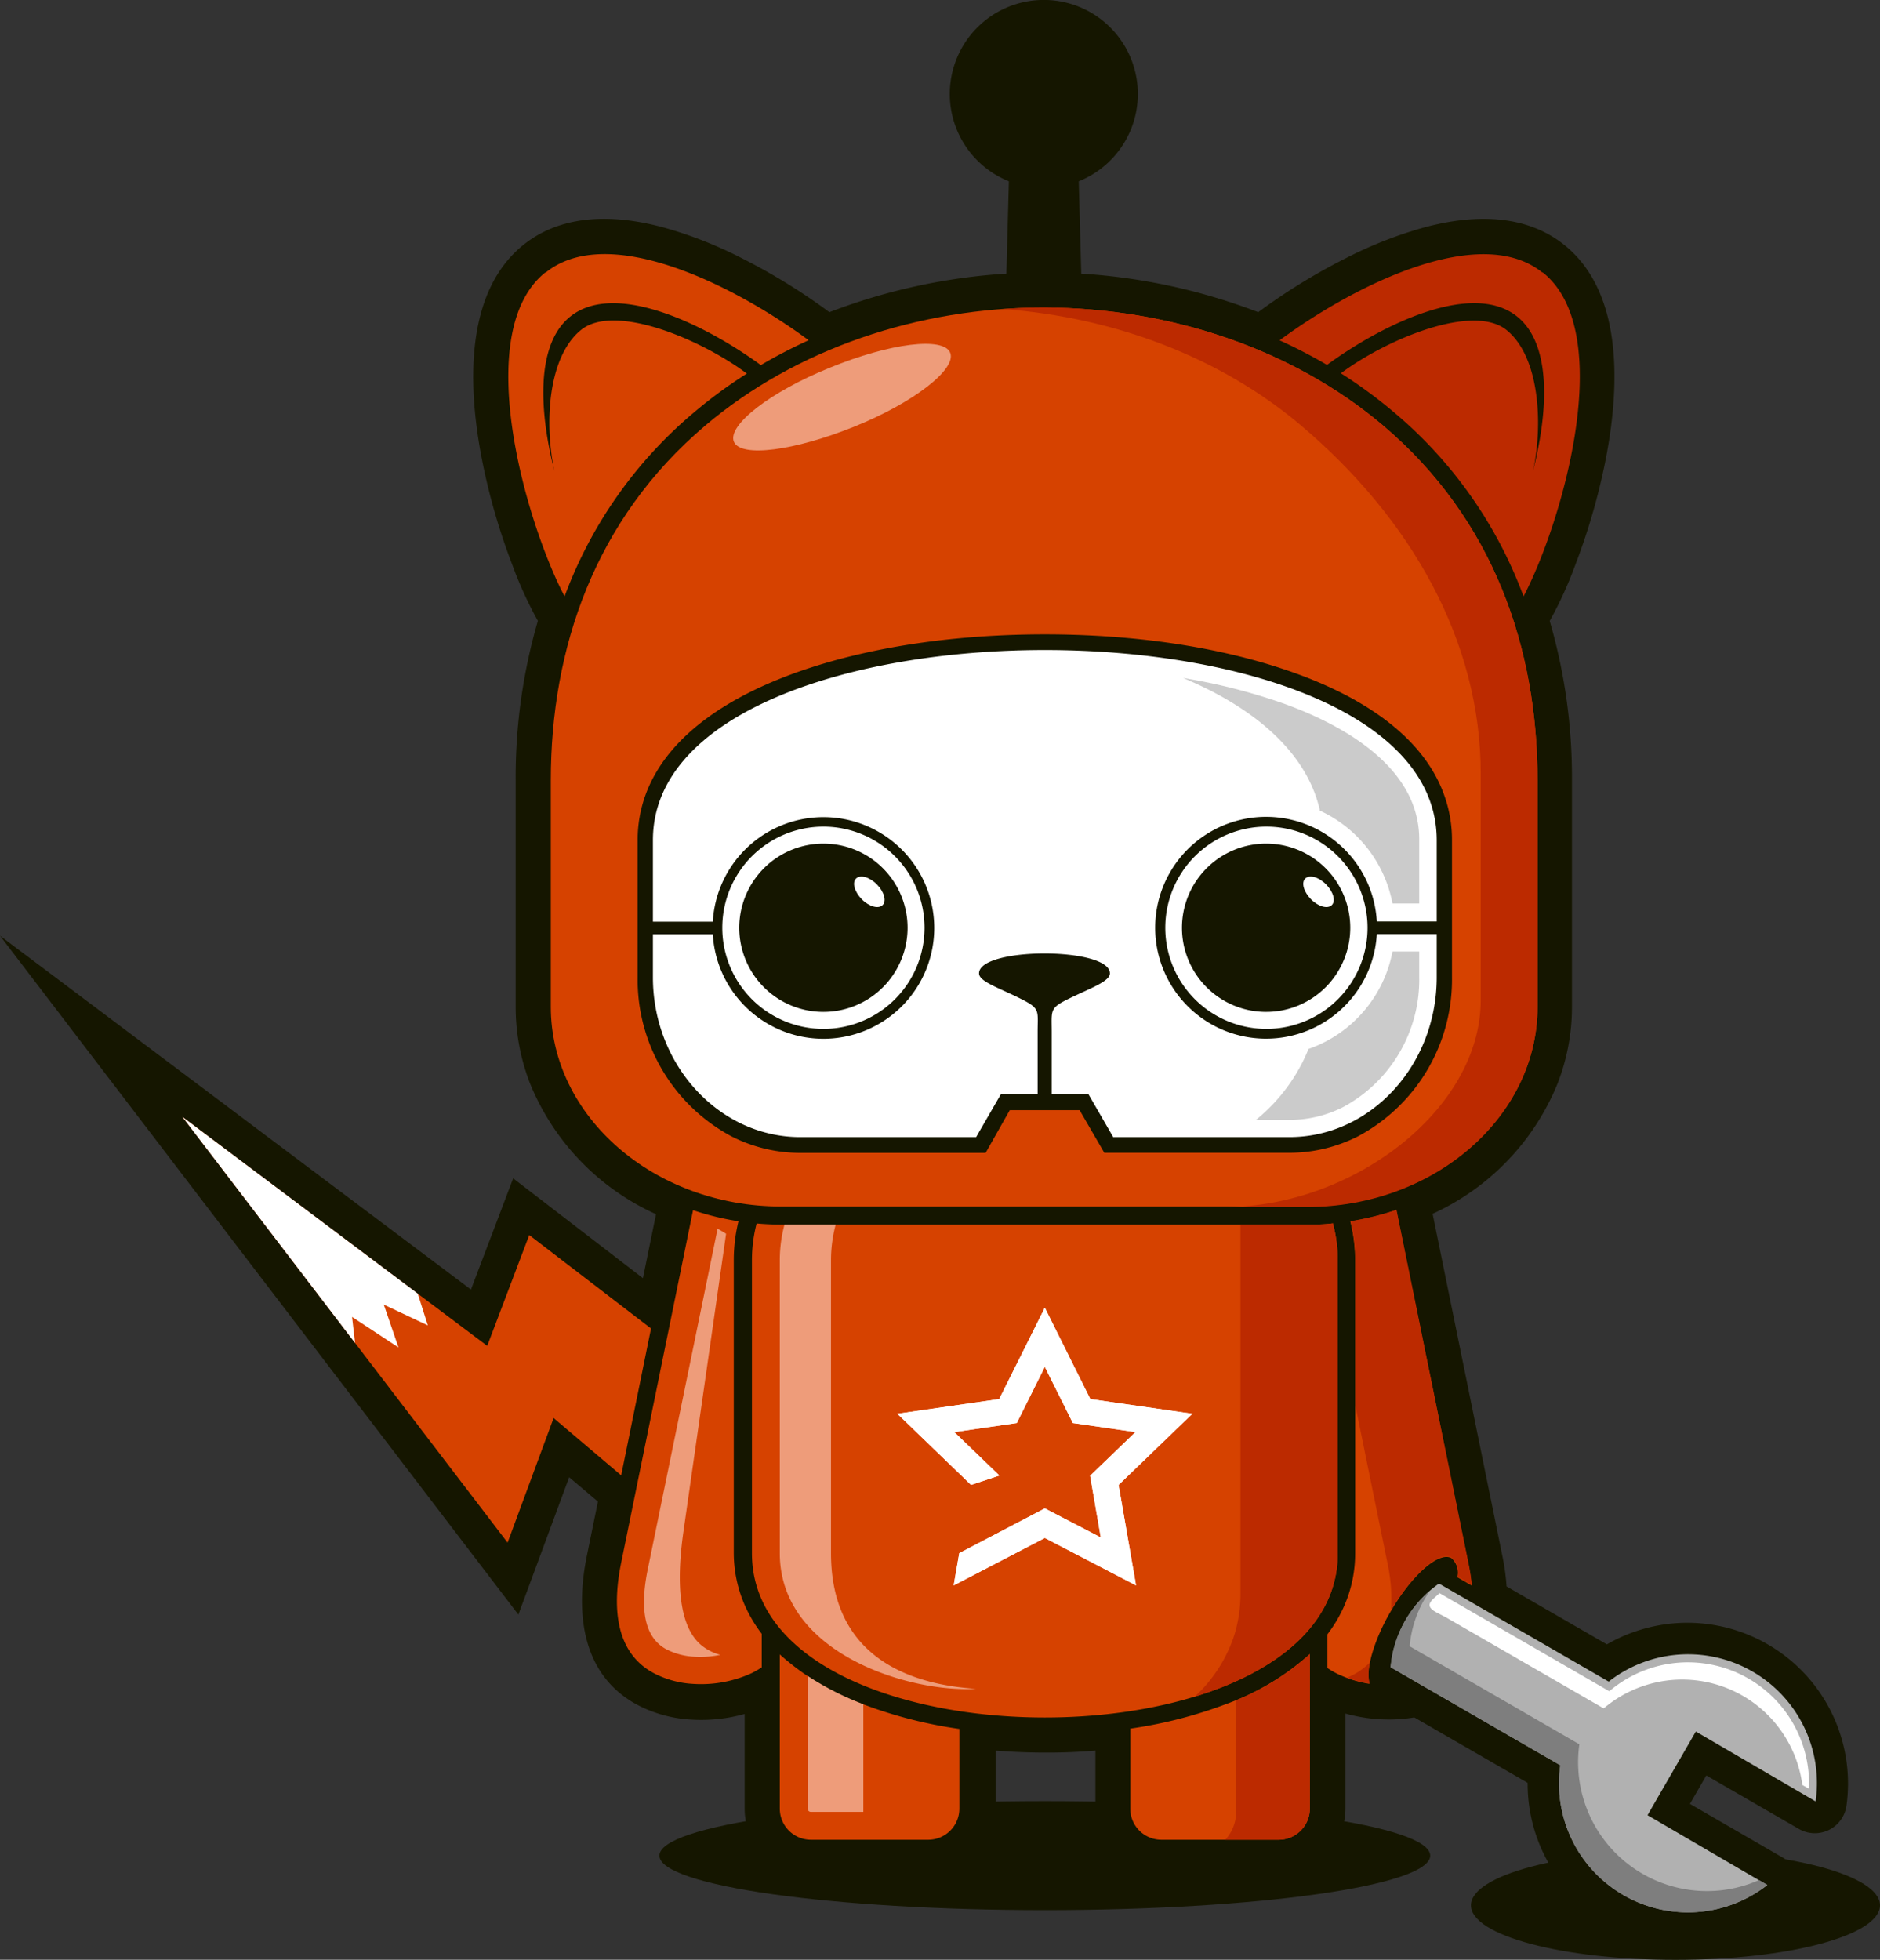<svg xmlns="http://www.w3.org/2000/svg" xmlns:xlink="http://www.w3.org/1999/xlink" viewBox="0 0 188.34 196.3"><rect x="0" y="0" width="188.34" height="196.3" fill="#333333" stroke="none"/><defs><style>.a,.d,.k{fill:#fff;}.a{clip-rule:evenodd;}.b{fill:#151600;}.b,.c,.d,.e,.f,.g,.h,.i{fill-rule:evenodd;}.c{fill:#d64200;}.e{fill:#bc2a00;}.f{fill:#ee9c7a;}.g{fill:#cbcbcb;}.h{fill:#b1b1b1;}.i{fill:#7e7e7e;}.j{clip-path:url(#a);}</style><clipPath id="a" transform="translate(-109.26 -321.42)"><polygon class="a" points="213.93 452.41 209.36 461.56 199.16 463.03 206.54 470.16 209.38 469.22 205.91 465.88 204.86 464.87 211.12 463.96 213.93 458.33 216.74 463.96 223.01 464.87 218.47 469.24 219.54 475.43 213.93 472.51 205.36 477 204.8 480.23 213.93 475.47 223.07 480.23 221.32 470.16 228.71 463.03 218.49 461.56 213.93 452.41"/></clipPath></defs><title>mascot</title><path class="b" d="M213.93,501.83c21.32,0,38.61,2.44,38.61,5.46s-17.29,5.46-38.61,5.46-38.61-2.44-38.61-5.46,17.29-5.46,38.61-5.46h0Z" transform="translate(-109.26 -321.42)"/><path class="b" d="M277.11,506.81c11.31,0,20.49,2.44,20.49,5.46s-9.18,5.46-20.49,5.46-20.49-2.44-20.49-5.46,9.18-5.46,20.49-5.46h0Z" transform="translate(-109.26 -321.42)"/><path class="b" d="M163.15,383.62a39.34,39.34,0,0,1-2.57-5.63,63.8,63.8,0,0,1-3-10.35c-1.37-6.89-2-16.76,4.1-21.68a11.36,11.36,0,0,1,3.35-1.86c3.41-1.2,7.22-.83,10.65.09a41.66,41.66,0,0,1,7.91,3.1,60.53,60.53,0,0,1,8.76,5.4,59.71,59.71,0,0,1,17.73-3.86l0.25-9.25a9.42,9.42,0,1,1,7,0l0.25,9.25a59.74,59.74,0,0,1,17.73,3.86,60.52,60.52,0,0,1,8.76-5.4,41.65,41.65,0,0,1,7.91-3.1c4.71-1.26,10-1.44,14,1.77,6.11,4.91,5.47,14.79,4.1,21.68a63.85,63.85,0,0,1-3,10.35,39.3,39.3,0,0,1-2.57,5.63,56,56,0,0,1,2.23,16v22.68a21.09,21.09,0,0,1-1.46,7.7,24.46,24.46,0,0,1-12.5,13l7,34.33a22.46,22.46,0,0,1,.41,3l10.05,5.8a16.21,16.21,0,0,1,7-2.13,16.1,16.1,0,0,1,17,18.29,3.2,3.2,0,0,1-4.83,2.29l-9.21-5.32-1.64,2.85,9.27,5.36a3.19,3.19,0,0,1,.25,5.37,16.08,16.08,0,0,1-16.35,1.92l0,0.08L270.3,514a16.09,16.09,0,0,1-8-14l-11.35-6.55c-0.51.08-1,.14-1.6,0.18a16.11,16.11,0,0,1-5.3-.57v9.49a6.64,6.64,0,0,1-6.62,6.62H225.59A6.64,6.64,0,0,1,219,502.6v-5.83q-2.51.21-5,.2c-1.68,0-3.36-.07-5-0.2v5.83a6.64,6.64,0,0,1-6.62,6.62H190.48a6.64,6.64,0,0,1-6.62-6.62V493.1a16.11,16.11,0,0,1-5.3.57,13.12,13.12,0,0,1-5.52-1.52c-5.52-3-6.14-9.23-5-14.83l1.12-5.49-2.88-2.44-5.09,13.76-51.93-68,47.18,35.44,4.23-11.14,13,10,1.31-6.41A24.5,24.5,0,0,1,162.38,430a21.08,21.08,0,0,1-1.46-7.7V399.59a56,56,0,0,1,2.23-16h0Z" transform="translate(-109.26 -321.42)"/><polygon class="c" points="18.27 111.87 50.85 154.52 55.46 142.04 62.23 147.78 65.22 133.07 53.02 123.71 48.81 134.81 18.27 111.87 18.27 111.87"/><polygon class="d" points="18.27 111.87 35.57 134.52 35.27 131.91 39.92 134.97 38.45 130.68 42.86 132.76 41.85 129.58 18.27 111.87 18.27 111.87"/><path class="c" d="M163.89,348.71c-7.49,6-1.94,25.06,1.93,32.45a44,44,0,0,1,13-18.46,47.44,47.44,0,0,1,5.26-3.86c-4.63-3.46-13.25-7.07-16.6-4.38s-3.7,9.43-2.68,14.14c-1.5-5.89-1.92-12.65,1.59-15.47,4.53-3.64,13.62.86,19.09,4.86a51.17,51.17,0,0,1,4.79-2.49c-7.47-5.52-20.07-11.82-26.33-6.79h0Z" transform="translate(-109.26 -321.42)"/><path class="e" d="M263.82,348.71c7.49,6,1.94,25.06-1.93,32.45a44,44,0,0,0-13-18.46,47.57,47.57,0,0,0-5.3-3.89c4.64-3.46,13.23-7,16.57-4.35s3.7,9.43,2.68,14.14c1.5-5.89,1.92-12.65-1.59-15.47-4.53-3.64-13.59.84-19.05,4.84a51,51,0,0,0-4.75-2.46c7.47-5.52,20.07-11.82,26.33-6.79h0Z" transform="translate(-109.26 -321.42)"/><path class="c" d="M242.24,485.14v3.36a8.22,8.22,0,0,0,1,.58,11.43,11.43,0,0,0,3.21,1c-0.39-1.4.41-4.28,2.11-7.22,2.13-3.68,4.86-6.08,6.11-5.37a2,2,0,0,1,.6,1.92l1.42,0.82a20.45,20.45,0,0,0-.33-2.17l-7.22-35.43a28,28,0,0,1-4.6,1.14,16.33,16.33,0,0,1,.48,3.92V477a13.09,13.09,0,0,1-1.11,5.31,14,14,0,0,1-1.69,2.84h0Z" transform="translate(-109.26 -321.42)"/><path class="e" d="M244.21,489.48a12,12,0,0,0,2.26.56,4.76,4.76,0,0,1,0-2.07,6.78,6.78,0,0,1-2.3,1.51h0Zm12.5-9.28a20.45,20.45,0,0,0-.33-2.17l-7.22-35.43a27.83,27.83,0,0,1-4.6,1.14,16.33,16.33,0,0,1,.48,3.92V462.2L248.26,478a17.37,17.37,0,0,1,.36,4.72c2.12-3.64,4.83-6,6.06-5.29a2,2,0,0,1,.6,1.92l1.42,0.82h0Z" transform="translate(-109.26 -321.42)"/><path class="c" d="M222.49,494.6v8a3.12,3.12,0,0,0,3.1,3.1h11.79a3.12,3.12,0,0,0,3.1-3.1V487.1a25.59,25.59,0,0,1-8.36,5,45.05,45.05,0,0,1-9.64,2.47h0Z" transform="translate(-109.26 -321.42)"/><path class="e" d="M232,505.7h5.38a3.12,3.12,0,0,0,3.1-3.1V487.1a24.67,24.67,0,0,1-7.38,4.64v11.1a4.15,4.15,0,0,1-1.1,2.87h0Z" transform="translate(-109.26 -321.42)"/><path class="c" d="M183.3,443.76a27.67,27.67,0,0,1-4.61-1.12L171.48,478c-0.81,4-.78,8.83,3.25,11a9.6,9.6,0,0,0,4,1.09,12.19,12.19,0,0,0,5.84-1.08,8.22,8.22,0,0,0,1-.58v-3.36a14,14,0,0,1-1.69-2.84,13.09,13.09,0,0,1-1.11-5.31V447.65a16.35,16.35,0,0,1,.47-3.9h0Z" transform="translate(-109.26 -321.42)"/><path class="f" d="M182,445l-0.85-.51-7,34.13c-0.53,2.62-.9,6.52,1.86,8a6.87,6.87,0,0,0,2.86.75,9.82,9.82,0,0,0,2.56-.19,5,5,0,0,1-1.83-.9c-2.76-2.18-2.4-7.79-1.86-11.54L182,445h0Z" transform="translate(-109.26 -321.42)"/><path class="c" d="M187.38,487.1v15.5a3.12,3.12,0,0,0,3.1,3.1h11.79a3.12,3.12,0,0,0,3.1-3.1v-8a45.05,45.05,0,0,1-9.64-2.47,25.6,25.6,0,0,1-8.36-5h0Z" transform="translate(-109.26 -321.42)"/><path class="f" d="M190.17,489.3v13.3a0.33,0.33,0,0,0,.31.31h5.27V492.13h0a29.25,29.25,0,0,1-5.57-2.83h0Z" transform="translate(-109.26 -321.42)"/><path class="c" d="M242.8,444a14.56,14.56,0,0,1,.48,3.7V477c0,21.94-58.69,21.94-58.69,0V447.65a14.58,14.58,0,0,1,.47-3.68q1.21,0.11,2.43.11h52.73c0.86,0,1.72,0,2.58-.12h0Z" transform="translate(-109.26 -321.42)"/><path class="f" d="M187.85,444.08a13.81,13.81,0,0,0-.47,3.57V477c0,10.11,13.13,14,19.65,13.58-6.49-.42-14.52-3.08-14.52-13.58V447.65a13.84,13.84,0,0,1,.47-3.57h-5.14Z" transform="translate(-109.26 -321.42)"/><path class="e" d="M242.8,444a14.56,14.56,0,0,1,.48,3.7V477c0,7.06-6.08,11.85-14.33,14.37a14.59,14.59,0,0,0,3.86-5.85,13.84,13.84,0,0,0,.72-4.49V444.08h6.7c0.86,0,1.72,0,2.58-.12h0Z" transform="translate(-109.26 -321.42)"/><path class="c" d="M213.86,352.22c-12.61,0-24.87,4.14-33.94,11.82-11.1,9.4-15.48,22.34-15.48,35.55v22.68c0,11,10.38,20,23.06,20h52.73c12.67,0,23.06-9,23.06-20V399.59c0-13.21-4.38-26.15-15.48-35.55-9.07-7.68-21.33-11.77-33.94-11.82h0Z" transform="translate(-109.26 -321.42)"/><path class="e" d="M213.86,352.22q-2.06,0-4.1.16c11.14,0.82,21.76,4.82,29.84,11.66,11.1,9.4,18,21.66,18,34.88V421.6c0,11-12.91,20.72-25.58,20.72h8.21c12.67,0,23.06-9,23.06-20V399.59c0-13.21-4.38-26.15-15.48-35.55-9.07-7.68-21.33-11.77-33.94-11.82h0Z" transform="translate(-109.26 -321.42)"/><path class="b" d="M217.42,432.62h-7L208,436.9H189.43a15.21,15.21,0,0,1-6.86-1.64,17.79,17.79,0,0,1-9.43-15.94V405.56a13.16,13.16,0,0,1,.79-4.52c2.3-6.31,9.06-10.08,15-12.22,7.77-2.79,16.75-3.86,25-3.86s17.21,1.07,25,3.86c6,2.14,12.74,5.91,15,12.22a13.15,13.15,0,0,1,.79,4.52v13.75a17.79,17.79,0,0,1-9.43,15.94,15.21,15.21,0,0,1-6.86,1.64H219.89l-0.73-1.26-1.74-3h0Z" transform="translate(-109.26 -321.42)"/><path class="d" d="M253.19,405.56v8.16h-6a11.11,11.11,0,1,0,0,1.26h6v4.34c0,8.82-6.64,16-14.76,16H220.78l-0.28-.49-2.19-3.79h-3.69v-6.24c0-2.25-.25-2.39,1.83-3.4s4-1.68,4-2.48c0-2.66-13.11-2.66-13.11,0,0,0.82,2,1.45,4.17,2.54,2,1,1.7,1.18,1.7,3.34v6.24h-3.69l-2.19,3.79-0.28.49H189.43c-8.12,0-14.76-7.22-14.76-16V415h6a11.1,11.1,0,1,0,0-1.26h-6v-8.16c0-25.4,78.52-25.4,78.52,0h0Zm-17.09.36a8.43,8.43,0,1,1-8.43,8.43,8.43,8.43,0,0,1,8.43-8.43h0Zm-44.35,0a8.43,8.43,0,1,1-8.43,8.43,8.43,8.43,0,0,1,8.43-8.43h0Zm44.35-1.7A10.13,10.13,0,1,1,226,414.35a10.13,10.13,0,0,1,10.13-10.13h0Zm-44.35,0a10.13,10.13,0,1,1-10.13,10.13,10.13,10.13,0,0,1,10.13-10.13h0Z" transform="translate(-109.26 -321.42)"/><path class="g" d="M235.08,433.6h3.36a11.89,11.89,0,0,0,5.38-1.29,14.5,14.5,0,0,0,7.62-13v-2.58h-2.68a12.89,12.89,0,0,1-8.41,9.76,17.69,17.69,0,0,1-5.26,7.1h0Zm6.36-31a12.88,12.88,0,0,1,7.32,9.32h2.68v-6.4a9.86,9.86,0,0,0-.59-3.39c-1.91-5.26-8.11-8.48-13-10.24a58.79,58.79,0,0,0-10.07-2.56c6.07,2.52,12.25,6.8,13.71,13.27h0Z" transform="translate(-109.26 -321.42)"/><path class="d" d="M197.1,410c0.73,0.73,1,1.67.58,2.08s-1.35.16-2.08-.58-1-1.67-.58-2.08,1.35-.16,2.08.58h0Zm45,0c0.73,0.73,1,1.67.58,2.08s-1.35.16-2.08-.58-1-1.67-.58-2.08,1.35-.16,2.08.58h0Z" transform="translate(-109.26 -321.42)"/><path class="f" d="M192.4,358.25c6-2.46,11.38-3.13,12.05-1.5s-3.64,5-9.62,7.41-11.38,3.13-12.05,1.5,3.64-5,9.62-7.41h0Z" transform="translate(-109.26 -321.42)"/><path class="h" d="M286.3,510.24a12.91,12.91,0,0,1-20.72-12l-17-9.82a11.46,11.46,0,0,1,4.84-8.38l17,9.82a12.91,12.91,0,0,1,20.73,12l-12-7-4.84,8.38,12,7h0Z" transform="translate(-109.26 -321.42)"/><path class="d" d="M289.81,500.21l0.67,0.38a12.14,12.14,0,0,0-19.6-10.09l-0.41.32-17-9.82-0.57.52c-1.12,1,.22,1.33,1.29,1.95l15.72,9.07,0.41-.32a12.14,12.14,0,0,1,19.5,8h0Z" transform="translate(-109.26 -321.42)"/><path class="i" d="M286.3,510.24a12.91,12.91,0,0,1-20.73-12l-17-9.82a11.19,11.19,0,0,1,3.91-7.61,11.34,11.34,0,0,0-2,5.51l17,9.82a12.91,12.91,0,0,0,18,13.6l0.82,0.47h0Z" transform="translate(-109.26 -321.42)"/><polygon class="d" points="104.67 130.99 100.1 140.14 89.9 141.61 97.28 148.73 100.12 147.8 96.65 144.45 95.6 143.44 101.86 142.54 104.67 136.91 107.48 142.54 113.75 143.44 109.21 147.82 110.28 154 104.67 151.09 96.1 155.57 95.54 158.8 104.67 154.05 113.81 158.8 112.06 148.74 119.45 141.61 109.23 140.14 104.67 130.99"/><g class="j"><rect class="k" x="85.68" y="126.76" width="37.99" height="36.26"/></g></svg>